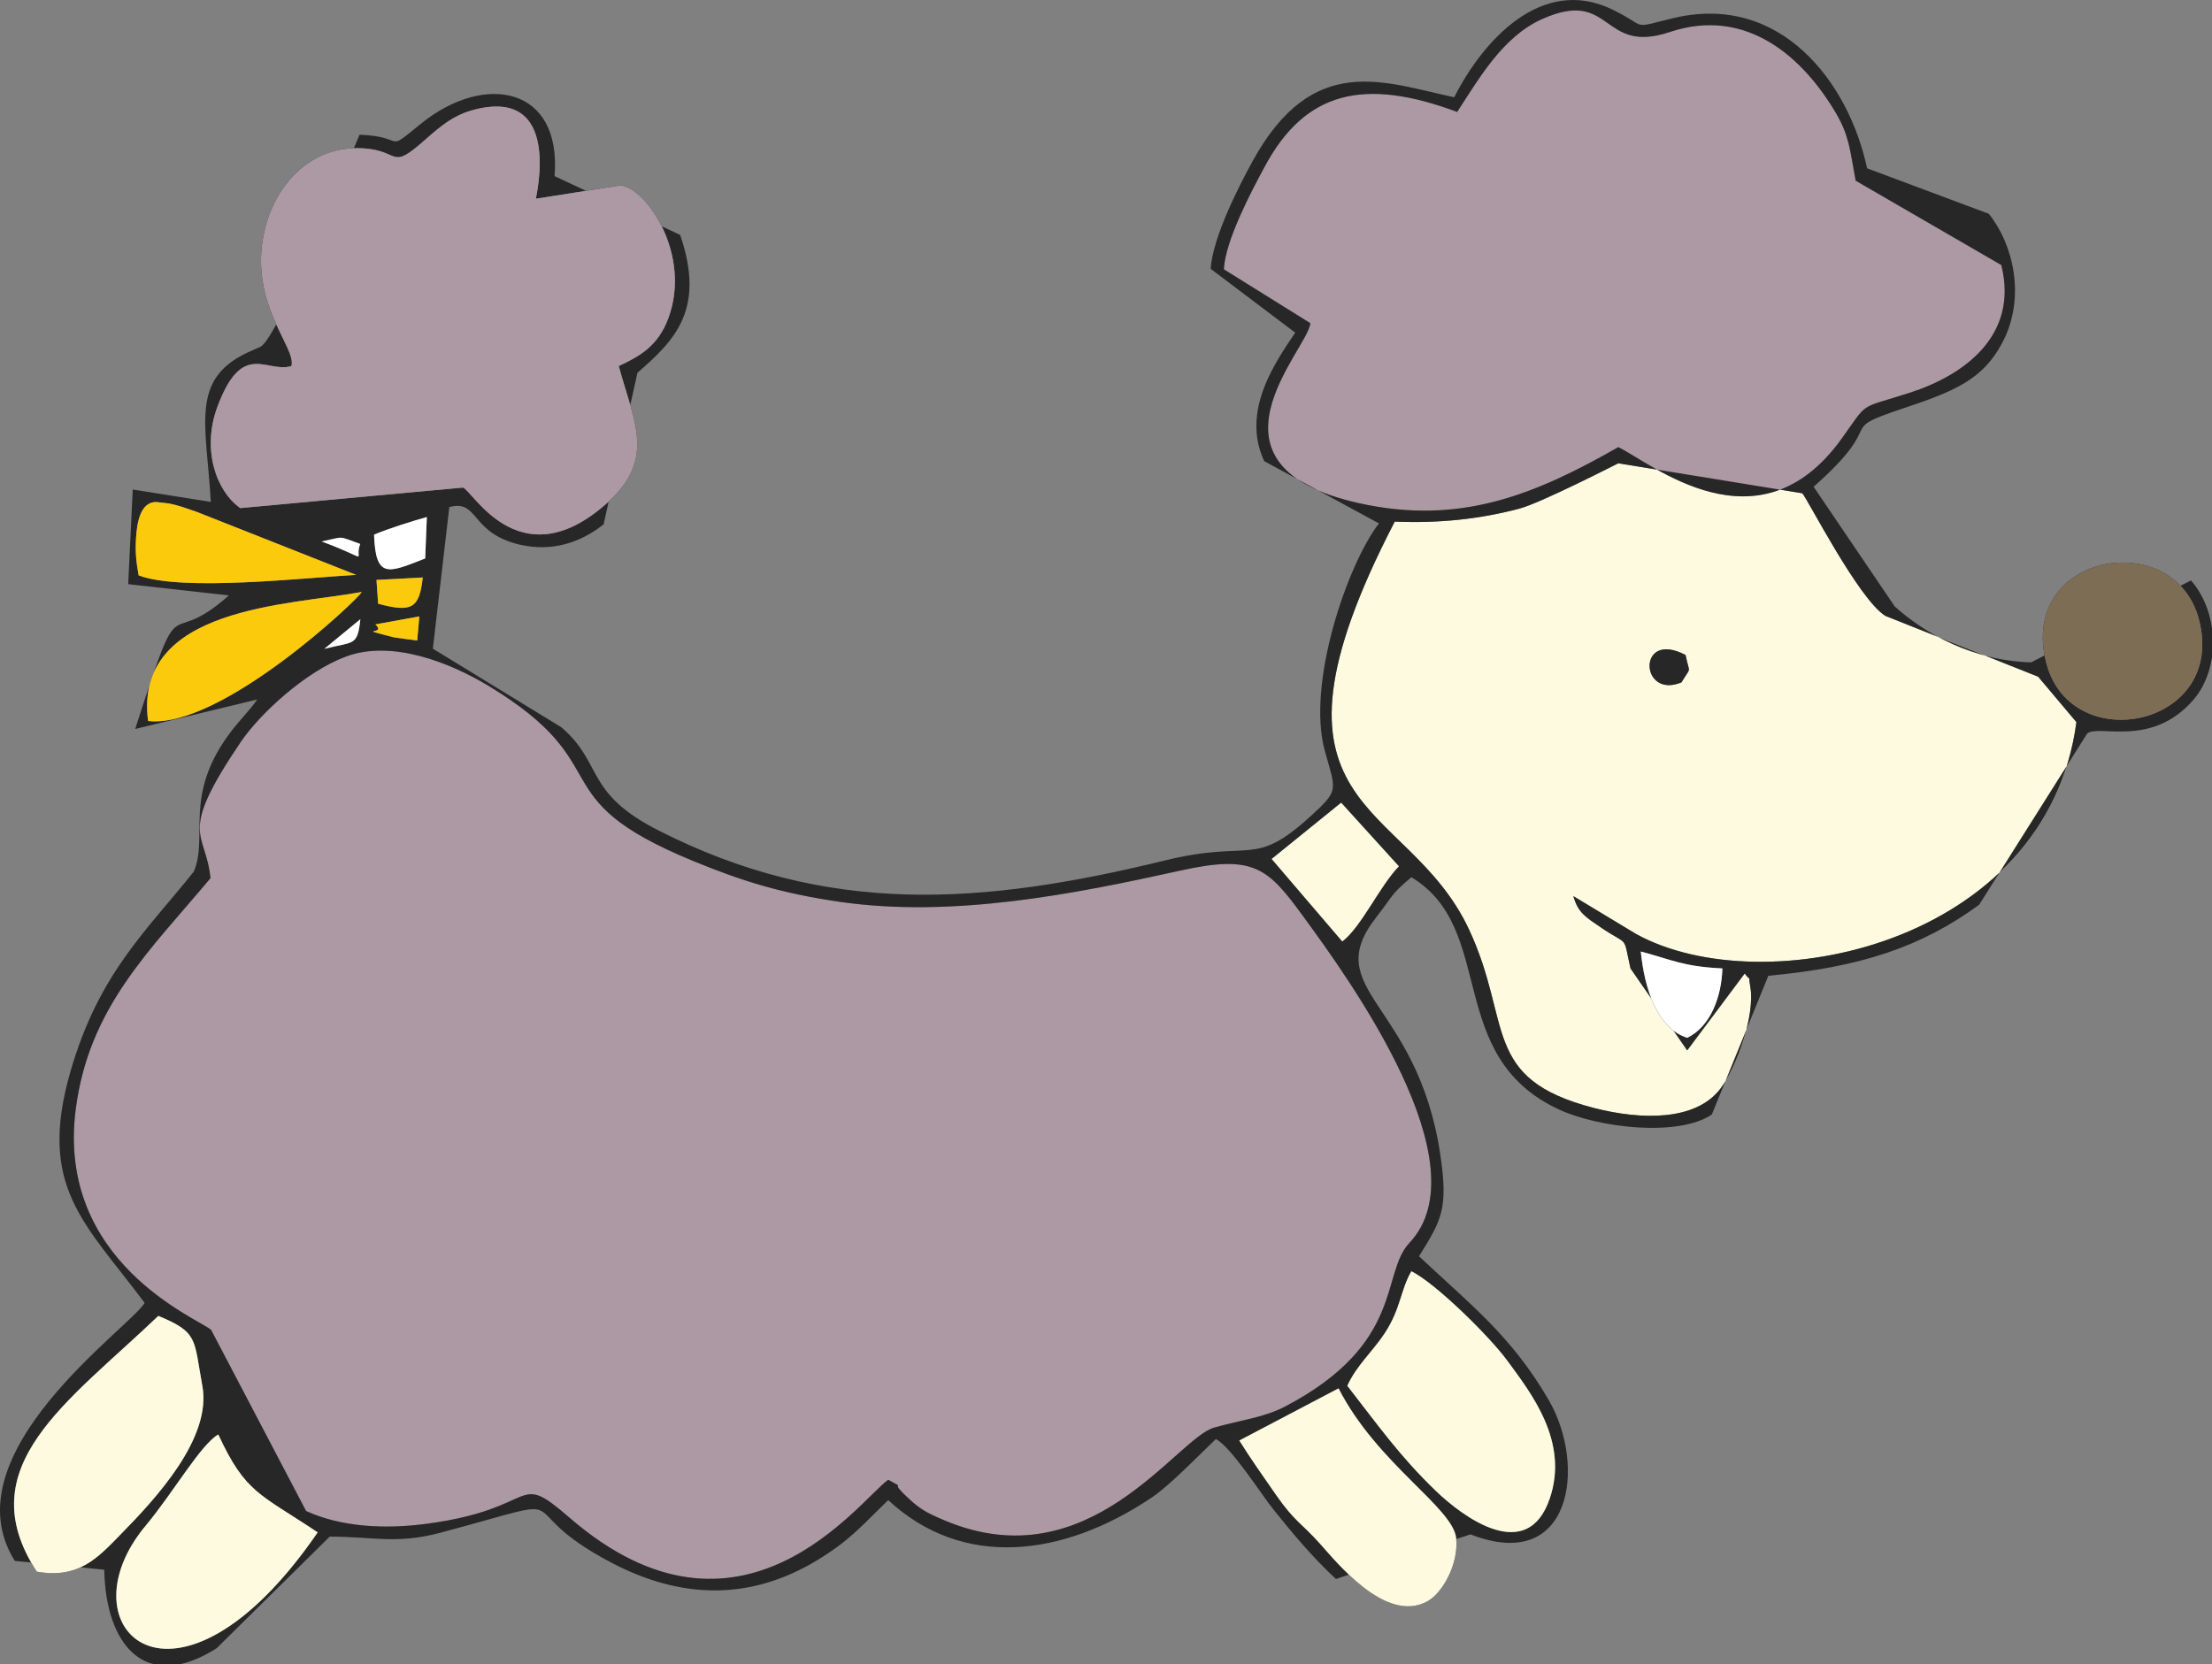 <?xml version="1.0" encoding="utf-8"?>
<!-- Generator: Adobe Illustrator 15.0.0, SVG Export Plug-In  -->
<!DOCTYPE svg PUBLIC "-//W3C//DTD SVG 1.1//EN" "http://www.w3.org/Graphics/SVG/1.1/DTD/svg11.dtd">
<svg version="1.1"
	 xmlns="http://www.w3.org/2000/svg" xmlns:xlink="http://www.w3.org/1999/xlink" xmlns:a="http://ns.adobe.com/AdobeSVGViewerExtensions/3.0/"
	 x="0px" y="0px" width="388px" height="292px" viewBox="0 0 388 292" enable-background="new 0 0 388 292" xml:space="preserve">
<rect x="0" y="0" width="388" height="292" fill="#808080" stroke="none"/>
<defs>
</defs>
<path fill-rule="evenodd" clip-rule="evenodd" fill="#AC99A3" d="M155.801,259.609c3.458,1.915,0.229,0,2.744,2.486
	c2.429,2.372,3.486,3.144,7.316,4.716c25.263,10.545,40.466-14.461,47.096-16.348c4.887-1.371,8.773-1.771,12.488-3.715
	c21.005-11.031,16.689-23.291,21.776-28.692c12.974-13.775-10.517-46.212-18.633-57.3c-6.23-8.545-8.659-10.889-21.634-8.002
	c-18.375,4.058-39.809,8.345-59.67,5.458c-10.06-1.457-17.004-3.572-25.863-7.23c-27.063-11.174-12.374-16.547-35.836-30.722
	c-6.401-3.858-16.775-8.145-24.948-5.059c-7.059,2.629-15.003,9.974-18.375,14.918c-11.288,16.661-6.173,15.519-5.344,23.949
	c-10.745,12.831-21.319,22.662-23.634,40.524c-3.458,26.921,21.519,36.752,23.748,38.724l16.661,31.779
	c6.144,2.801,13.774,3.229,21.205,2.229c20.062-2.686,15.175-9.573,25.005-1.057C129.967,292.303,150.743,263.21,155.801,259.609
	L155.801,259.609z"/>
<path fill-rule="evenodd" clip-rule="evenodd" fill="#FDFADF" d="M294.946,119.718c-7.345,3.029-7.83-9.316,0.714-4.801
	C296.375,118.432,296.718,116.746,294.946,119.718L294.946,119.718z M244.649,91.511c-26.749,51.613,2,48.098,13.003,71.503
	c7.716,16.49,2,26.235,21.977,31.38c8.259,2.114,17.804,2.314,22.147-3.401c2.943-3.887,6.059-12.889,5.258-17.747
	c-0.485-2.772,0.258-0.715-1-2.458l-10.088,13.489l-9.945-14.375c-1.343-6.03-0.257-3.857-5.001-7.059
	c-2.943-2.001-4.172-2.687-5.029-5.63l11.031,6.658c22.318,12.289,72.016,1.829,77.217-37.18l-6.716-7.973l-26.777-10.66
	c-4.716-2.858-13.975-21.119-14.604-21.52l-32.264-5.258c-0.086,0.028-13.489,6.916-17.318,7.945
	C259.538,91.082,252.451,91.825,244.649,91.511L244.649,91.511z"/>
<path fill-rule="evenodd" clip-rule="evenodd" fill="#AC99A3" d="M255.595,19.636c-16.261-6.059-26.663-3.715-33.808,9.688
	c-2.344,4.344-6.858,12.889-7.115,17.918l15.174,9.459c-0.399,4.63-21.118,24.978,8.545,31.579
	c17.719,3.944,30.893-1.515,45.468-9.831c5.829,2.8,24.548,18.719,39.094-1.372c4.944-6.859,2.801-5.201,12.031-8.173
	c9.431-3.029,19.176-9.974,16.061-22.405l-25.548-14.804c-1.001-5.373-1.115-7.831-3.43-11.803
	c-5.688-9.688-15.604-18.833-29.235-14.26c-12.088,4.029-9.916-7.888-22.404-2.258C263.567,6.461,259.396,13.834,255.595,19.636
	L255.595,19.636z"/>
<path fill-rule="evenodd" clip-rule="evenodd" fill="#272727" d="M38.29,251.664c4.772,10.317,7.259,10.374,17.432,17.176
	c-24.862,36.181-45.267,16.861-30.149-1.2C30.431,261.81,35.175,253.465,38.29,251.664L38.29,251.664z M217.387,252.722
	l17.403-9.145c6.802,13.289,20.119,20.919,20.633,26.32c0.458,4.487-2.4,9.517-4.943,10.975
	c-7.402,4.229-16.261-7.116-18.976-10.089c-3.229-3.601-4.373-3.801-7.631-8.459C221.701,259.181,219.358,255.895,217.387,252.722
	L217.387,252.722z M6.454,275.728c-12.031-18.433,5.516-29.75,21.319-44.868c7.03,2.915,6.201,4.001,7.716,12.26
	c1.715,9.231-8.259,19.891-14.403,26.149C17.171,273.27,13.799,277.042,6.454,275.728L6.454,275.728z M247.564,223.029
	c4.258,2.114,13.774,11.488,16.89,15.775c4.029,5.516,10.83,14.061,7.373,24.12c-3.944,11.545-15.146,3.286-20.005-1.4
	c-6.344-6.116-10.116-11.518-15.489-18.405c1.629-3.572,4.344-5.887,6.516-9.145C245.735,229.602,245.649,226.344,247.564,223.029
	L247.564,223.029z M287.802,166.93c5.658,1.515,7.43,2.629,14.317,2.972c-0.143,4.887-2.029,10.174-6.173,12.175
	C290.631,180.361,288.459,173.417,287.802,166.93L287.802,166.93z M235.447,165.157l-12.374-14.46l12.174-9.86l10.117,11.145
	C241.963,155.498,238.791,162.614,235.447,165.157L235.447,165.157z M155.801,259.609c-5.058,3.601-25.834,32.693-55.898,6.659
	c-9.831-8.517-4.944-1.629-25.005,1.057c-7.43,1.001-15.061,0.572-21.205-2.229l-16.661-31.779
	c-2.229-1.972-27.206-11.803-23.748-38.724c2.315-17.862,12.889-27.693,23.634-40.524c-0.829-8.431-5.944-7.288,5.344-23.949
	c3.372-4.944,11.317-12.289,18.375-14.918c8.173-3.086,18.547,1.201,24.948,5.059c23.462,14.175,8.773,19.548,35.836,30.722
	c8.859,3.658,15.803,5.773,25.863,7.23c19.861,2.887,41.295-1.4,59.67-5.458c12.975-2.887,15.403-0.543,21.634,8.002
	c8.116,11.088,31.606,43.524,18.633,57.3c-5.087,5.401-0.771,17.661-21.776,28.692c-3.715,1.943-7.602,2.344-12.488,3.715
	c-6.63,1.887-21.833,26.893-47.096,16.348c-3.83-1.572-4.887-2.344-7.316-4.716C156.03,259.609,159.259,261.524,155.801,259.609
	L155.801,259.609z M244.649,91.511c7.802,0.314,14.889-0.429,21.891-2.286c3.829-1.029,17.232-7.917,17.318-7.945l32.264,5.258
	c0.629,0.4,9.888,18.662,14.604,21.52l26.777,10.66l6.716,7.973c-5.201,39.009-54.898,49.469-77.217,37.18l-11.031-6.658
	c0.857,2.943,2.086,3.629,5.029,5.63c4.744,3.201,3.658,1.028,5.001,7.059l9.945,14.375l10.088-13.489
	c1.258,1.743,0.515-0.314,1,2.458c0.801,4.858-2.314,13.86-5.258,17.747c-4.344,5.716-13.889,5.516-22.147,3.401
	c-19.977-5.145-14.261-14.89-21.977-31.38C246.649,139.608,217.9,143.124,244.649,91.511L244.649,91.511z M359.018,116.603
	c-5.401-19.49,22.348-24.492,26.691-7.916C390.596,127.405,363.562,132.95,359.018,116.603L359.018,116.603z M56.894,113.831
	l6.315-5.201C62.695,113.488,62.038,112.487,56.894,113.831L56.894,113.831z M65.839,109.544l7.716-1.4l-0.372,4.229
	c-0.743-0.114-3.886-0.486-4.258-0.6C62.038,110.001,67.982,111.516,65.839,109.544L65.839,109.544z M66.039,101.742l8.116-0.428
	c-0.6,5.401-1.886,6.201-7.83,4.601L66.039,101.742z M25.973,126.491c-2.572-20.119,24.892-20.291,37.466-22.634
	C63.067,104.943,38.719,127.948,25.973,126.491L25.973,126.491z M24.315,100.942c-0.429-2.486-0.6-3.916-0.458-6.487
	c0.143-2.372,0.629-6.487,3.629-6.373c0.229,0.028,1.915,0.229,2.201,0.257c1.572,0.314,2.886,0.8,4.801,1.457l27.978,11.06
	C53.522,101.342,31.889,103.828,24.315,100.942L24.315,100.942z M65.61,93.797c2.601-1.086,6.687-2.372,9.259-3.086l-0.286,7.259
	C68.068,100.542,65.896,101.627,65.61,93.797L65.61,93.797z M56.437,94.998c4.201-0.886,2.658-1,6.745,0.429
	C62.009,98.484,65.438,98.341,56.437,94.998L56.437,94.998z M255.595,19.636c3.801-5.801,7.973-13.174,14.832-16.261
	c12.488-5.63,10.316,6.287,22.404,2.258c13.632-4.573,23.548,4.572,29.235,14.26c2.314,3.973,2.429,6.43,3.43,11.803L351.044,46.5
	c3.115,12.431-6.63,19.376-16.061,22.405c-9.23,2.972-7.087,1.314-12.031,8.173c-14.546,20.091-33.265,4.172-39.094,1.372
	c-14.575,8.316-27.749,13.774-45.468,9.831c-29.663-6.602-8.944-26.949-8.545-31.579l-15.174-9.459
	c0.257-5.03,4.771-13.575,7.115-17.918C228.932,15.921,239.334,13.577,255.595,19.636L255.595,19.636z M51.121,64.218
	c0.943-3.287-7.687-11.06-4.715-23.806c1.772-7.602,7.487-14.204,15.689-14.404c8.087-0.2,6.03,4.03,11.488-0.628
	c2.829-2.429,5.258-4.887,9.116-6.001c16.146-4.573,11.288,15.175,11.288,15.489l14.86-2.343c4.515,0.429,12.545,12.146,8.374,23.32
	c-1.829,4.944-5.116,6.688-8.688,8.374c2.772,10.26,6.944,16.833-3.258,25.063c-14.489,11.746-22.405-3.229-24.063-3.744
	l-39.065,3.601c-4.315-3.058-6.745-10.402-4.03-17.719C42.52,59.532,46.777,65.562,51.121,64.218L51.121,64.218z M255.08,17.064
	c-12.316-2.601-24.776-8.059-35.379,11.231c-2.515,4.601-6.944,13.289-7.345,18.862l14.832,11.203
	c-3.286,4.916-9.603,13.689-5.43,22.548l20.118,10.917c-5.544,7.202-12.745,28.178-9.487,39.924
	c1.943,7.03,2.572,6.801-2.544,11.488c-10.059,9.145-10.202,3.972-25.491,7.716c-32.264,7.888-59.241,9.773-88.791-5.229
	c-13.146-6.659-9.688-11.803-17.118-18.148l-22.519-13.774l2.886-24.835c5.201-1.429,3.629,4.601,12.431,6.602
	c5.687,1.286,10.66-0.429,14.632-3.572l5.944-26.606c6.516-5.659,11.974-11.06,7.487-24.177L97.274,30.896
	c1.286-15.747-12.26-18.176-23.319-9.288c-6.773,5.487-2.372,2.315-10.888,2.029c-2.372,5.401-14.289,35.752-17.404,37.209
	c-0.8,0.372-1.429,0.628-2.115,0.943c-10.317,4.744-7.316,12.775-6.573,26.264l-13.688-2.172l-0.8,16.604l17.661,1.972
	c-11.545,10.288-7.83-3.373-16.432,23.434l21.405-5.172c-1.229,1.8-3.201,3.772-4.601,5.63c-8.488,11.174-3.887,18.262-6.516,24.549
	c-8.402,10.545-16.632,17.805-21.633,35.037c-5.858,20.262,2.429,26.521,13.002,40.639c-2.458,4.287-34.579,26.464-22.776,45.269
	l15.689,1.543c0.229,13.003,7.059,21.806,19.718,13.774l19.833-19.576c7.63,0,11.688,1.372,19.433-0.686
	c26.406-7.088,10.745-4.858,29.978,5.259c12.317,6.458,24.405,6.687,36.236-0.515c5.744-3.544,7.487-5.802,12.317-10.46
	c13.06,12.117,30.578,10.06,46.267-0.485c3.201-2.173,8.145-7.316,11.203-10.231c2.715,1.4,7.944,9.688,10.088,12.346
	c3.114,3.887,6.772,8.316,10.974,12.203l23.604-7.83c17.805,6.973,20.348-12.061,13.775-23.464
	c-6.573-11.345-13.689-16.746-22.806-25.32c3.944-6.373,5.201-8.259,3.687-18.147c-4.115-26.606-21.233-28.492-11.174-41.353
	c3.001-3.83,2.458-3.915,6.145-7.002c15.089,9.088,5.687,31.379,25.892,40.753c7.059,3.258,20.919,4.83,26.806,0.886l9.916-24.349
	c16.09-1.486,26.777-5.001,36.979-12.46l18.947-30.036c2.058-1.686,11.26,2.601,18.633-5.916c4.744-5.487,4.544-15.29-0.429-20.948
	l-28.035,14.375c-10.23-0.286-18.604-5.03-23.919-9.802l-14.231-21.005c13.316-11.774,3.515-9.66,15.518-13.689
	c9.002-3.001,14.174-5.03,17.632-11.688c4.144-7.945,1.801-17.29-2.429-22.52l-21.348-7.974
	c-3.201-15.089-15.203-30.922-34.093-26.321c-7.688,1.858-4.115,1.601-10.603-1.543C270.427-4.341,260.11,7.119,255.08,17.064
	L255.08,17.064z"/>
<path fill-rule="evenodd" clip-rule="evenodd" fill="#AC99A3" d="M51.121,64.218c-4.344,1.343-8.602-4.687-13.003,7.202
	c-2.715,7.316-0.286,14.661,4.03,17.719l39.065-3.601c1.658,0.514,9.574,15.489,24.063,3.744c10.202-8.23,6.03-14.804,3.258-25.063
	c3.572-1.686,6.859-3.429,8.688-8.374c4.172-11.174-3.858-22.891-8.374-23.32l-14.86,2.343c0-0.314,4.858-20.062-11.288-15.489
	c-3.858,1.114-6.287,3.572-9.116,6.001c-5.458,4.658-3.401,0.429-11.488,0.628c-8.202,0.2-13.917,6.802-15.689,14.404
	C43.434,53.159,52.064,60.932,51.121,64.218L51.121,64.218z"/>
<path fill-rule="evenodd" clip-rule="evenodd" fill="#FDFADF" d="M247.564,223.029c-1.915,3.314-1.829,6.572-4.716,10.945
	c-2.172,3.258-4.887,5.572-6.516,9.145c5.373,6.888,9.146,12.289,15.489,18.405c4.858,4.687,16.061,12.945,20.005,1.4
	c3.457-10.06-3.344-18.604-7.373-24.12C261.339,234.518,251.822,225.144,247.564,223.029L247.564,223.029z"/>
<path fill-rule="evenodd" clip-rule="evenodd" fill="#FDFADF" d="M6.454,275.728c7.345,1.314,10.717-2.458,14.632-6.459
	c6.145-6.259,16.118-16.918,14.403-26.149c-1.515-8.259-0.686-9.345-7.716-12.26C11.97,245.978-5.577,257.295,6.454,275.728
	L6.454,275.728z"/>
<path fill-rule="evenodd" clip-rule="evenodd" fill="#FDFADF" d="M217.387,252.722c1.972,3.173,4.314,6.459,6.486,9.603
	c3.258,4.658,4.401,4.858,7.631,8.459c2.715,2.973,11.573,14.318,18.976,10.089c2.543-1.458,5.401-6.487,4.943-10.975
	c-0.514-5.401-13.831-13.031-20.633-26.32L217.387,252.722z"/>
<path fill-rule="evenodd" clip-rule="evenodd" fill="#FDFADF" d="M38.29,251.664c-3.115,1.801-7.859,10.146-12.717,15.976
	c-15.118,18.062,5.287,37.381,30.149,1.2C45.549,262.038,43.063,261.981,38.29,251.664L38.29,251.664z"/>
<path fill-rule="evenodd" clip-rule="evenodd" fill="#7E6D55" d="M359.018,116.603c4.544,16.347,31.578,10.803,26.691-7.916
	C381.365,92.111,353.616,97.112,359.018,116.603L359.018,116.603z"/>
<path fill-rule="evenodd" clip-rule="evenodd" fill="#FBCA0D" d="M25.973,126.491c12.746,1.458,37.094-21.548,37.466-22.634
	C50.864,106.2,23.401,106.372,25.973,126.491L25.973,126.491z"/>
<path fill-rule="evenodd" clip-rule="evenodd" fill="#FBCA0D" d="M24.315,100.942c7.573,2.886,29.207,0.4,38.151-0.086
	l-27.978-11.06c-1.915-0.657-3.229-1.143-4.801-1.457c-0.286-0.029-1.972-0.229-2.201-0.257c-3-0.114-3.486,4.001-3.629,6.373
	C23.715,97.026,23.887,98.456,24.315,100.942L24.315,100.942z"/>
<path fill-rule="evenodd" clip-rule="evenodd" fill="#FDFADF" d="M235.447,165.157c3.344-2.543,6.516-9.659,9.917-13.175
	l-10.117-11.145l-12.174,9.86L235.447,165.157z"/>
<path fill-rule="evenodd" clip-rule="evenodd" fill="#FFFFFF" d="M302.119,169.901c-6.888-0.343-8.659-1.457-14.317-2.972
	c0.657,6.487,2.829,13.432,8.145,15.146C300.09,180.075,301.977,174.788,302.119,169.901L302.119,169.901z"/>
<path fill-rule="evenodd" clip-rule="evenodd" fill="#FFFFFF" d="M65.61,93.797c0.286,7.831,2.458,6.745,8.973,4.173l0.286-7.259
	C72.297,91.425,68.211,92.711,65.61,93.797L65.61,93.797z"/>
<path fill-rule="evenodd" clip-rule="evenodd" fill="#FBCA0D" d="M66.325,105.915c5.944,1.6,7.23,0.8,7.83-4.601l-8.116,0.428
	L66.325,105.915z"/>
<path fill-rule="evenodd" clip-rule="evenodd" fill="#272727" d="M294.946,119.718c1.771-2.972,1.429-1.286,0.714-4.801
	C287.116,110.401,287.602,122.747,294.946,119.718L294.946,119.718z"/>
<path fill-rule="evenodd" clip-rule="evenodd" fill="#FBCA0D" d="M65.839,109.544c2.143,1.972-3.801,0.457,3.086,2.229
	c0.372,0.114,3.515,0.486,4.258,0.6l0.372-4.229L65.839,109.544z"/>
<path fill-rule="evenodd" clip-rule="evenodd" fill="#FFFFFF" d="M56.437,94.998c9.002,3.344,5.573,3.486,6.745,0.429
	C59.094,93.997,60.638,94.111,56.437,94.998L56.437,94.998z"/>
<path fill-rule="evenodd" clip-rule="evenodd" fill="#FFFFFF" d="M56.894,113.831c5.144-1.343,5.801-0.343,6.315-5.201
	L56.894,113.831z"/>
</svg>
